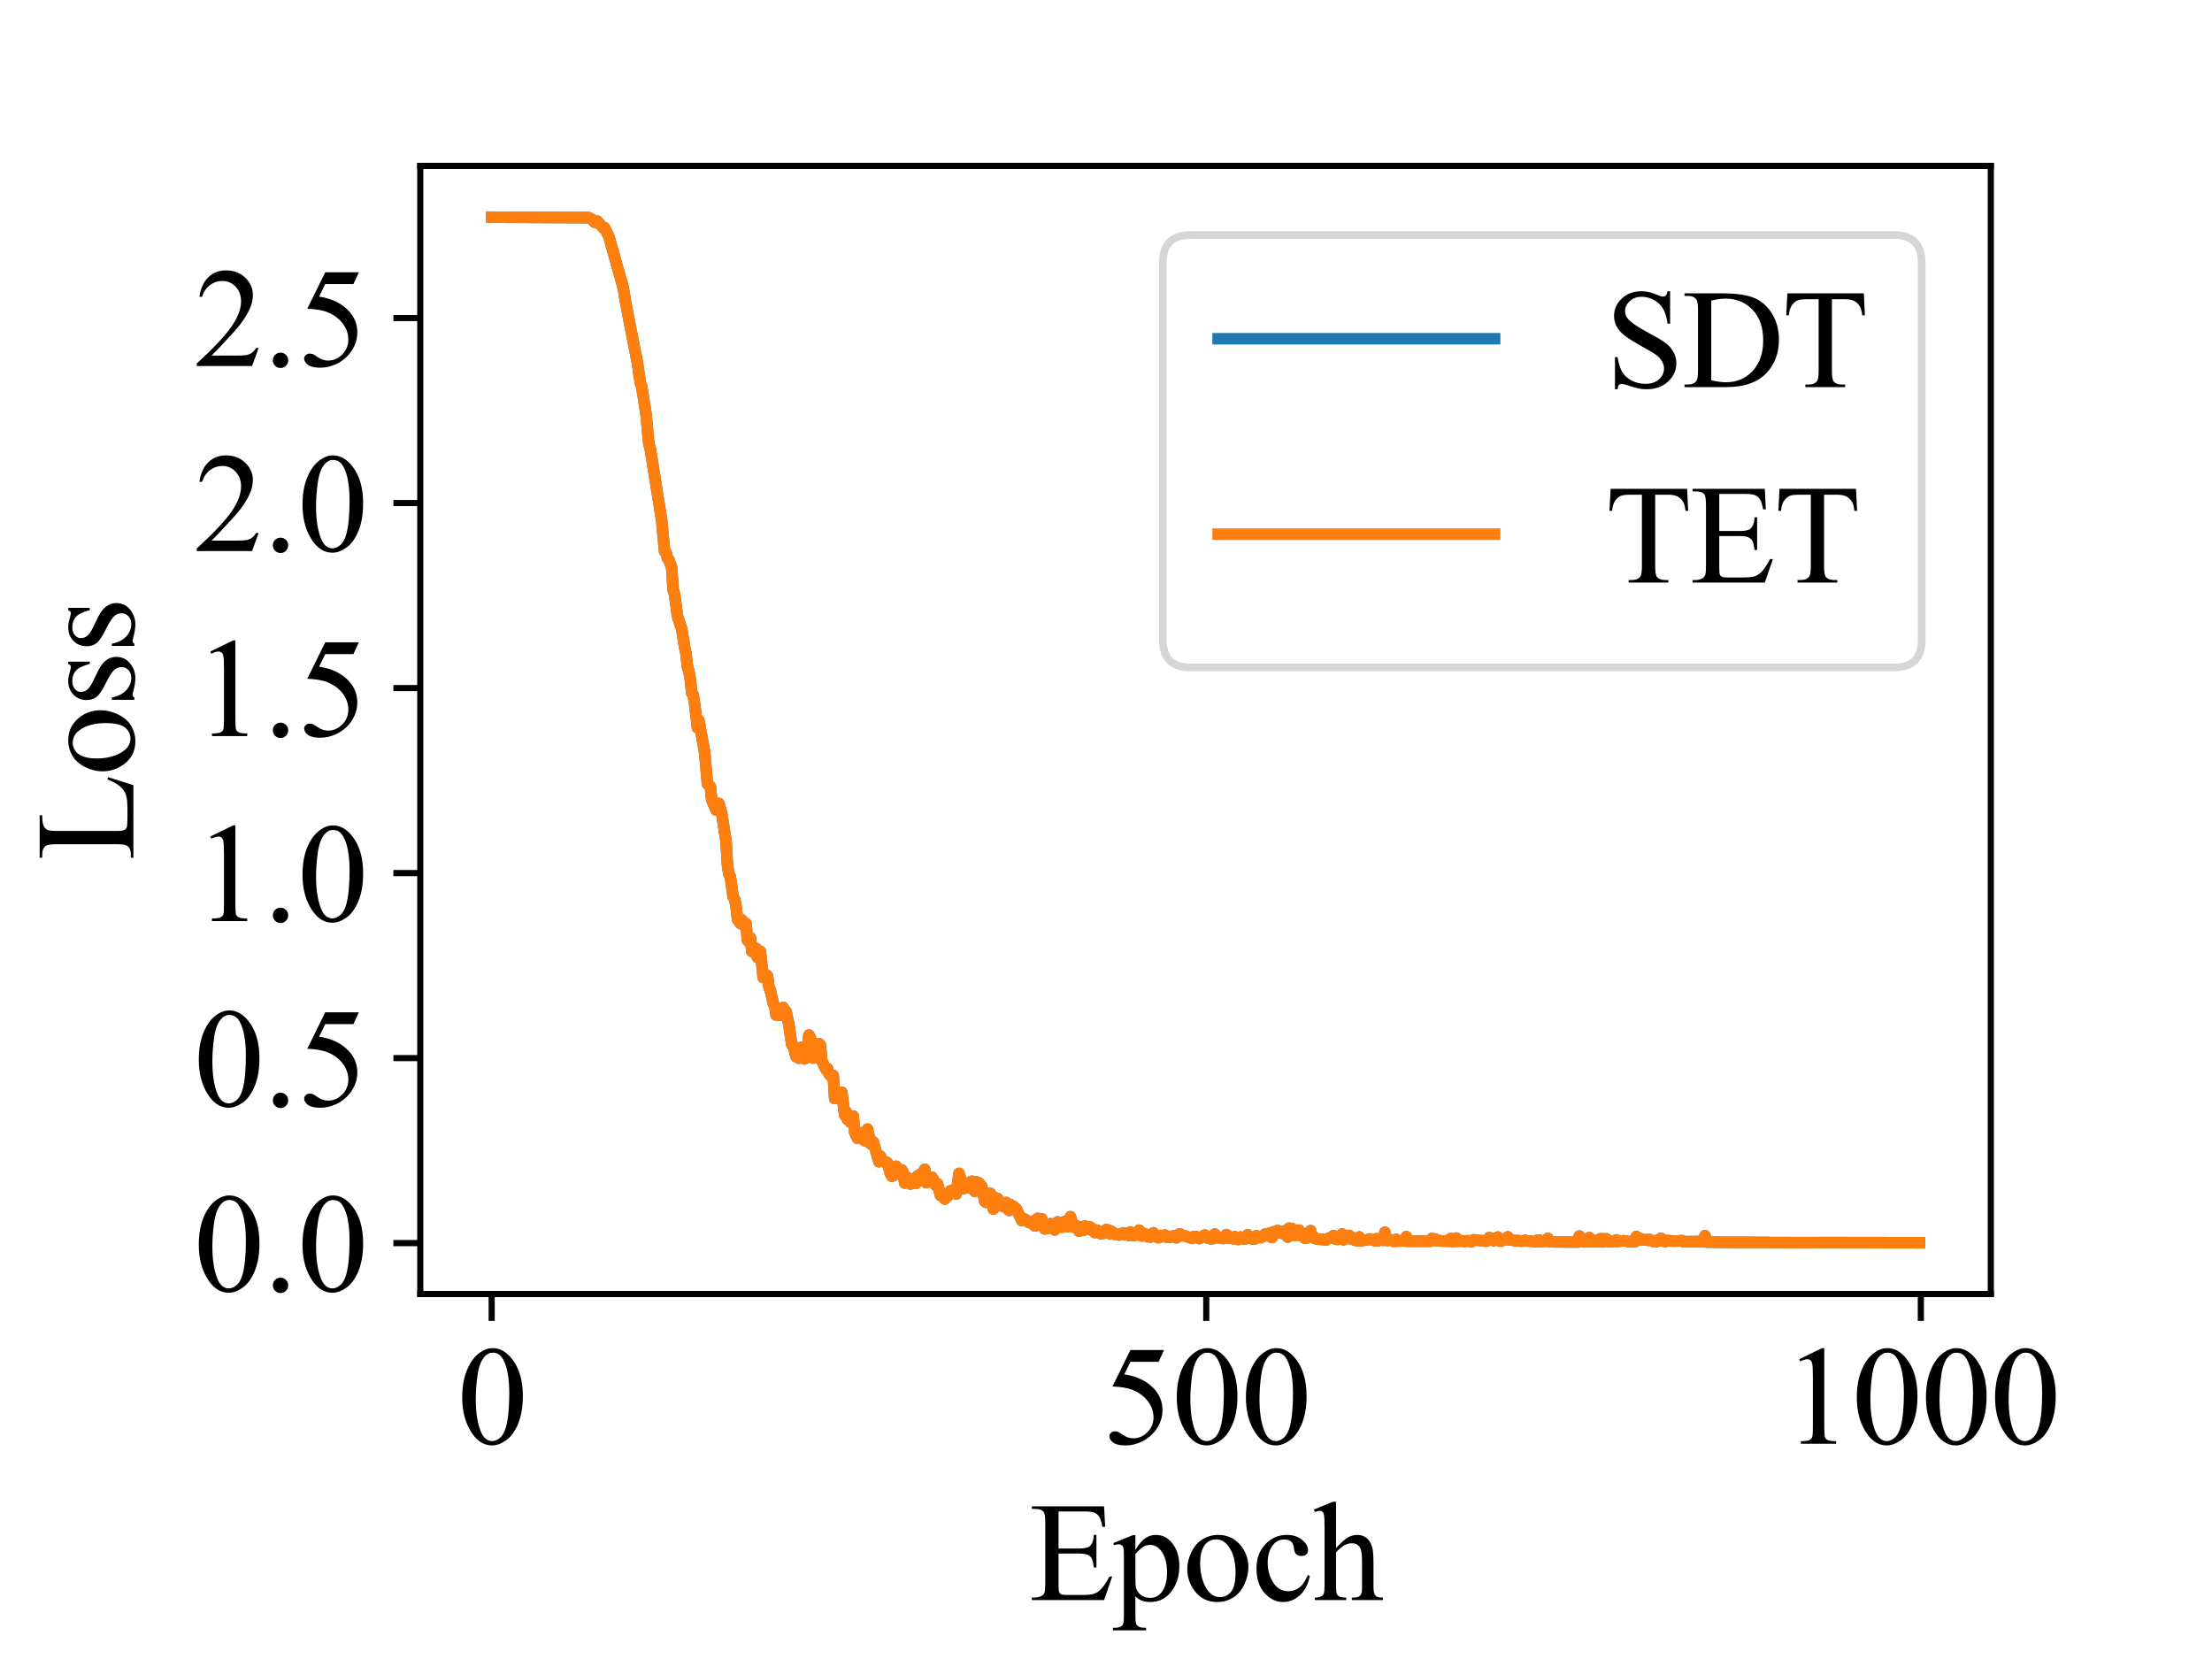 <?xml version="1.0" encoding="utf-8" standalone="no"?>
<!DOCTYPE svg PUBLIC "-//W3C//DTD SVG 1.1//EN"
  "http://www.w3.org/Graphics/SVG/1.1/DTD/svg11.dtd">
<svg xmlns:xlink="http://www.w3.org/1999/xlink" width="288pt" height="216pt" viewBox="0 0 288 216" xmlns="http://www.w3.org/2000/svg" version="1.1">
 <defs>
  <style type="text/css">*{stroke-linejoin: round; stroke-linecap: butt}</style>
 </defs>
 <g id="figure_1">
  <g id="patch_1">
   <path d="M 0 216 
L 288 216 
L 288 0 
L 0 0 
z
" style="fill: #ffffff"/>
  </g>
  <g id="axes_1">
   <g id="patch_2">
    <path d="M 54.72 168.48 
L 259.2 168.48 
L 259.2 21.6 
L 54.72 21.6 
z
" style="fill: #ffffff"/>
   </g>
   <g id="matplotlib.axis_1">
    <g id="xtick_1">
     <g id="line2d_1">
      <defs>
       <path id="m753175a73a" d="M 0 0 
L 0 3.5 
" style="stroke: #000000; stroke-width: 0.8"/>
      </defs>
      <g>
       <use xlink:href="#m753175a73a" x="64.015" y="168.48" style="stroke: #000000; stroke-width: 0.8"/>
      </g>
     </g>
     <g id="text_1">
      <!-- 0 -->
      <g transform="translate(59.515 187.979)scale(0.18 -0.18)">
       <defs>
        <path id="TimesNewRomanPSMT-30" d="M 231 2094 
Q 231 2819 450 3342 
Q 669 3866 1031 4122 
Q 1313 4325 1613 4325 
Q 2100 4325 2488 3828 
Q 2972 3213 2972 2159 
Q 2972 1422 2759 906 
Q 2547 391 2217 158 
Q 1888 -75 1581 -75 
Q 975 -75 572 641 
Q 231 1244 231 2094 
z
M 844 2016 
Q 844 1141 1059 588 
Q 1238 122 1591 122 
Q 1759 122 1940 273 
Q 2122 425 2216 781 
Q 2359 1319 2359 2297 
Q 2359 3022 2209 3506 
Q 2097 3866 1919 4016 
Q 1791 4119 1609 4119 
Q 1397 4119 1231 3928 
Q 1006 3669 925 3112 
Q 844 2556 844 2016 
z
" transform="scale(0.016)"/>
       </defs>
       <use xlink:href="#TimesNewRomanPSMT-30"/>
      </g>
     </g>
    </g>
    <g id="xtick_2">
     <g id="line2d_2">
      <g>
       <use xlink:href="#m753175a73a" x="157.053" y="168.48" style="stroke: #000000; stroke-width: 0.8"/>
      </g>
     </g>
     <g id="text_2">
      <!-- 500 -->
      <g transform="translate(143.553 187.979)scale(0.18 -0.18)">
       <defs>
        <path id="TimesNewRomanPSMT-35" d="M 2778 4238 
L 2534 3706 
L 1259 3706 
L 981 3138 
Q 1809 3016 2294 2522 
Q 2709 2097 2709 1522 
Q 2709 1188 2573 903 
Q 2438 619 2231 419 
Q 2025 219 1772 97 
Q 1413 -75 1034 -75 
Q 653 -75 479 54 
Q 306 184 306 341 
Q 306 428 378 495 
Q 450 563 559 563 
Q 641 563 702 538 
Q 763 513 909 409 
Q 1144 247 1384 247 
Q 1750 247 2026 523 
Q 2303 800 2303 1197 
Q 2303 1581 2056 1914 
Q 1809 2247 1375 2428 
Q 1034 2569 447 2591 
L 1259 4238 
L 2778 4238 
z
" transform="scale(0.016)"/>
       </defs>
       <use xlink:href="#TimesNewRomanPSMT-35"/>
       <use xlink:href="#TimesNewRomanPSMT-30" x="50"/>
       <use xlink:href="#TimesNewRomanPSMT-30" x="100"/>
      </g>
     </g>
    </g>
    <g id="xtick_3">
     <g id="line2d_3">
      <g>
       <use xlink:href="#m753175a73a" x="250.092" y="168.48" style="stroke: #000000; stroke-width: 0.8"/>
      </g>
     </g>
     <g id="text_3">
      <!-- 1000 -->
      <g transform="translate(232.092 187.979)scale(0.18 -0.18)">
       <defs>
        <path id="TimesNewRomanPSMT-31" d="M 750 3822 
L 1781 4325 
L 1884 4325 
L 1884 747 
Q 1884 391 1914 303 
Q 1944 216 2037 169 
Q 2131 122 2419 116 
L 2419 0 
L 825 0 
L 825 116 
Q 1125 122 1212 167 
Q 1300 213 1334 289 
Q 1369 366 1369 747 
L 1369 3034 
Q 1369 3497 1338 3628 
Q 1316 3728 1258 3775 
Q 1200 3822 1119 3822 
Q 1003 3822 797 3725 
L 750 3822 
z
" transform="scale(0.016)"/>
       </defs>
       <use xlink:href="#TimesNewRomanPSMT-31"/>
       <use xlink:href="#TimesNewRomanPSMT-30" x="50"/>
       <use xlink:href="#TimesNewRomanPSMT-30" x="100"/>
       <use xlink:href="#TimesNewRomanPSMT-30" x="150"/>
      </g>
     </g>
    </g>
    <g id="text_4">
     <!-- Epoch -->
     <g transform="translate(133.968 208.328)scale(0.18 -0.18)">
      <defs>
       <path id="TimesNewRomanPSMT-45" d="M 1338 4006 
L 1338 2331 
L 2269 2331 
Q 2631 2331 2753 2441 
Q 2916 2584 2934 2947 
L 3050 2947 
L 3050 1472 
L 2934 1472 
Q 2891 1781 2847 1869 
Q 2791 1978 2662 2040 
Q 2534 2103 2269 2103 
L 1338 2103 
L 1338 706 
Q 1338 425 1363 364 
Q 1388 303 1450 267 
Q 1513 231 1688 231 
L 2406 231 
Q 2766 231 2928 281 
Q 3091 331 3241 478 
Q 3434 672 3638 1063 
L 3763 1063 
L 3397 0 
L 131 0 
L 131 116 
L 281 116 
Q 431 116 566 188 
Q 666 238 702 338 
Q 738 438 738 747 
L 738 3500 
Q 738 3903 656 3997 
Q 544 4122 281 4122 
L 131 4122 
L 131 4238 
L 3397 4238 
L 3444 3309 
L 3322 3309 
Q 3256 3644 3176 3769 
Q 3097 3894 2941 3959 
Q 2816 4006 2500 4006 
L 1338 4006 
z
" transform="scale(0.016)"/>
       <path id="TimesNewRomanPSMT-70" d="M -6 2578 
L 875 2934 
L 994 2934 
L 994 2266 
Q 1216 2644 1439 2795 
Q 1663 2947 1909 2947 
Q 2341 2947 2628 2609 
Q 2981 2197 2981 1534 
Q 2981 794 2556 309 
Q 2206 -88 1675 -88 
Q 1444 -88 1275 -22 
Q 1150 25 994 166 
L 994 -706 
Q 994 -1000 1030 -1079 
Q 1066 -1159 1155 -1206 
Q 1244 -1253 1478 -1253 
L 1478 -1369 
L -22 -1369 
L -22 -1253 
L 56 -1253 
Q 228 -1256 350 -1188 
Q 409 -1153 442 -1076 
Q 475 -1000 475 -688 
L 475 2019 
Q 475 2297 450 2372 
Q 425 2447 370 2484 
Q 316 2522 222 2522 
Q 147 2522 31 2478 
L -6 2578 
z
M 994 2081 
L 994 1013 
Q 994 666 1022 556 
Q 1066 375 1236 237 
Q 1406 100 1666 100 
Q 1978 100 2172 344 
Q 2425 663 2425 1241 
Q 2425 1897 2138 2250 
Q 1938 2494 1663 2494 
Q 1513 2494 1366 2419 
Q 1253 2363 994 2081 
z
" transform="scale(0.016)"/>
       <path id="TimesNewRomanPSMT-6f" d="M 1600 2947 
Q 2250 2947 2644 2453 
Q 2978 2031 2978 1484 
Q 2978 1100 2793 706 
Q 2609 313 2286 112 
Q 1963 -88 1566 -88 
Q 919 -88 538 428 
Q 216 863 216 1403 
Q 216 1797 411 2186 
Q 606 2575 925 2761 
Q 1244 2947 1600 2947 
z
M 1503 2744 
Q 1338 2744 1170 2645 
Q 1003 2547 900 2300 
Q 797 2053 797 1666 
Q 797 1041 1045 587 
Q 1294 134 1700 134 
Q 2003 134 2200 384 
Q 2397 634 2397 1244 
Q 2397 2006 2069 2444 
Q 1847 2744 1503 2744 
z
" transform="scale(0.016)"/>
       <path id="TimesNewRomanPSMT-63" d="M 2631 1088 
Q 2516 522 2178 217 
Q 1841 -88 1431 -88 
Q 944 -88 581 321 
Q 219 731 219 1428 
Q 219 2103 620 2525 
Q 1022 2947 1584 2947 
Q 2006 2947 2278 2723 
Q 2550 2500 2550 2259 
Q 2550 2141 2473 2067 
Q 2397 1994 2259 1994 
Q 2075 1994 1981 2113 
Q 1928 2178 1911 2362 
Q 1894 2547 1784 2644 
Q 1675 2738 1481 2738 
Q 1169 2738 978 2506 
Q 725 2200 725 1697 
Q 725 1184 976 792 
Q 1228 400 1656 400 
Q 1963 400 2206 609 
Q 2378 753 2541 1131 
L 2631 1088 
z
" transform="scale(0.016)"/>
       <path id="TimesNewRomanPSMT-68" d="M 1041 4444 
L 1041 2350 
Q 1388 2731 1591 2839 
Q 1794 2947 1997 2947 
Q 2241 2947 2416 2812 
Q 2591 2678 2675 2391 
Q 2734 2191 2734 1659 
L 2734 647 
Q 2734 375 2778 275 
Q 2809 200 2884 156 
Q 2959 113 3159 113 
L 3159 0 
L 1753 0 
L 1753 113 
L 1819 113 
Q 2019 113 2097 173 
Q 2175 234 2206 353 
Q 2216 403 2216 647 
L 2216 1659 
Q 2216 2128 2167 2275 
Q 2119 2422 2012 2495 
Q 1906 2569 1756 2569 
Q 1603 2569 1437 2487 
Q 1272 2406 1041 2159 
L 1041 647 
Q 1041 353 1073 281 
Q 1106 209 1195 161 
Q 1284 113 1503 113 
L 1503 0 
L 84 0 
L 84 113 
Q 275 113 384 172 
Q 447 203 484 290 
Q 522 378 522 647 
L 522 3238 
Q 522 3728 498 3840 
Q 475 3953 426 3993 
Q 378 4034 297 4034 
Q 231 4034 84 3984 
L 41 4094 
L 897 4444 
L 1041 4444 
z
" transform="scale(0.016)"/>
      </defs>
      <use xlink:href="#TimesNewRomanPSMT-45"/>
      <use xlink:href="#TimesNewRomanPSMT-70" x="61.084"/>
      <use xlink:href="#TimesNewRomanPSMT-6f" x="111.084"/>
      <use xlink:href="#TimesNewRomanPSMT-63" x="161.084"/>
      <use xlink:href="#TimesNewRomanPSMT-68" x="205.469"/>
     </g>
    </g>
   </g>
   <g id="matplotlib.axis_2">
    <g id="ytick_1">
     <g id="line2d_4">
      <defs>
       <path id="m6a8718e173" d="M 0 0 
L -3.5 0 
" style="stroke: #000000; stroke-width: 0.8"/>
      </defs>
      <g>
       <use xlink:href="#m6a8718e173" x="54.72" y="161.852" style="stroke: #000000; stroke-width: 0.8"/>
      </g>
     </g>
     <g id="text_5">
      <!-- 0.0 -->
      <g transform="translate(25.22 168.101)scale(0.18 -0.18)">
       <defs>
        <path id="TimesNewRomanPSMT-2e" d="M 800 606 
Q 947 606 1047 504 
Q 1147 403 1147 259 
Q 1147 116 1045 14 
Q 944 -88 800 -88 
Q 656 -88 554 14 
Q 453 116 453 259 
Q 453 406 554 506 
Q 656 606 800 606 
z
" transform="scale(0.016)"/>
       </defs>
       <use xlink:href="#TimesNewRomanPSMT-30"/>
       <use xlink:href="#TimesNewRomanPSMT-2e" x="50"/>
       <use xlink:href="#TimesNewRomanPSMT-30" x="75"/>
      </g>
     </g>
    </g>
    <g id="ytick_2">
     <g id="line2d_5">
      <g>
       <use xlink:href="#m6a8718e173" x="54.72" y="137.763" style="stroke: #000000; stroke-width: 0.8"/>
      </g>
     </g>
     <g id="text_6">
      <!-- 0.5 -->
      <g transform="translate(25.22 144.012)scale(0.18 -0.18)">
       <use xlink:href="#TimesNewRomanPSMT-30"/>
       <use xlink:href="#TimesNewRomanPSMT-2e" x="50"/>
       <use xlink:href="#TimesNewRomanPSMT-35" x="75"/>
      </g>
     </g>
    </g>
    <g id="ytick_3">
     <g id="line2d_6">
      <g>
       <use xlink:href="#m6a8718e173" x="54.72" y="113.675" style="stroke: #000000; stroke-width: 0.8"/>
      </g>
     </g>
     <g id="text_7">
      <!-- 1.0 -->
      <g transform="translate(25.22 119.924)scale(0.18 -0.18)">
       <use xlink:href="#TimesNewRomanPSMT-31"/>
       <use xlink:href="#TimesNewRomanPSMT-2e" x="50"/>
       <use xlink:href="#TimesNewRomanPSMT-30" x="75"/>
      </g>
     </g>
    </g>
    <g id="ytick_4">
     <g id="line2d_7">
      <g>
       <use xlink:href="#m6a8718e173" x="54.72" y="89.586" style="stroke: #000000; stroke-width: 0.8"/>
      </g>
     </g>
     <g id="text_8">
      <!-- 1.5 -->
      <g transform="translate(25.22 95.835)scale(0.18 -0.18)">
       <use xlink:href="#TimesNewRomanPSMT-31"/>
       <use xlink:href="#TimesNewRomanPSMT-2e" x="50"/>
       <use xlink:href="#TimesNewRomanPSMT-35" x="75"/>
      </g>
     </g>
    </g>
    <g id="ytick_5">
     <g id="line2d_8">
      <g>
       <use xlink:href="#m6a8718e173" x="54.72" y="65.497" style="stroke: #000000; stroke-width: 0.8"/>
      </g>
     </g>
     <g id="text_9">
      <!-- 2.0 -->
      <g transform="translate(25.22 71.747)scale(0.18 -0.18)">
       <defs>
        <path id="TimesNewRomanPSMT-32" d="M 2934 816 
L 2638 0 
L 138 0 
L 138 116 
Q 1241 1122 1691 1759 
Q 2141 2397 2141 2925 
Q 2141 3328 1894 3587 
Q 1647 3847 1303 3847 
Q 991 3847 742 3664 
Q 494 3481 375 3128 
L 259 3128 
Q 338 3706 661 4015 
Q 984 4325 1469 4325 
Q 1984 4325 2329 3994 
Q 2675 3663 2675 3213 
Q 2675 2891 2525 2569 
Q 2294 2063 1775 1497 
Q 997 647 803 472 
L 1909 472 
Q 2247 472 2383 497 
Q 2519 522 2628 598 
Q 2738 675 2819 816 
L 2934 816 
z
" transform="scale(0.016)"/>
       </defs>
       <use xlink:href="#TimesNewRomanPSMT-32"/>
       <use xlink:href="#TimesNewRomanPSMT-2e" x="50"/>
       <use xlink:href="#TimesNewRomanPSMT-30" x="75"/>
      </g>
     </g>
    </g>
    <g id="ytick_6">
     <g id="line2d_9">
      <g>
       <use xlink:href="#m6a8718e173" x="54.72" y="41.409" style="stroke: #000000; stroke-width: 0.8"/>
      </g>
     </g>
     <g id="text_10">
      <!-- 2.5 -->
      <g transform="translate(25.22 47.658)scale(0.18 -0.18)">
       <use xlink:href="#TimesNewRomanPSMT-32"/>
       <use xlink:href="#TimesNewRomanPSMT-2e" x="50"/>
       <use xlink:href="#TimesNewRomanPSMT-35" x="75"/>
      </g>
     </g>
    </g>
    <g id="text_11">
     <!-- Loss -->
     <g transform="translate(17.37 112.043)rotate(-90)scale(0.18 -0.18)">
      <defs>
       <path id="TimesNewRomanPSMT-4c" d="M 3669 1172 
L 3772 1150 
L 3409 0 
L 128 0 
L 128 116 
L 288 116 
Q 556 116 672 291 
Q 738 391 738 753 
L 738 3488 
Q 738 3884 650 3984 
Q 528 4122 288 4122 
L 128 4122 
L 128 4238 
L 2047 4238 
L 2047 4122 
Q 1709 4125 1573 4059 
Q 1438 3994 1388 3894 
Q 1338 3794 1338 3416 
L 1338 753 
Q 1338 494 1388 397 
Q 1425 331 1503 300 
Q 1581 269 1991 269 
L 2300 269 
Q 2788 269 2984 341 
Q 3181 413 3343 595 
Q 3506 778 3669 1172 
z
" transform="scale(0.016)"/>
       <path id="TimesNewRomanPSMT-73" d="M 2050 2947 
L 2050 1972 
L 1947 1972 
Q 1828 2431 1642 2597 
Q 1456 2763 1169 2763 
Q 950 2763 815 2647 
Q 681 2531 681 2391 
Q 681 2216 781 2091 
Q 878 1963 1175 1819 
L 1631 1597 
Q 2266 1288 2266 781 
Q 2266 391 1970 151 
Q 1675 -88 1309 -88 
Q 1047 -88 709 6 
Q 606 38 541 38 
Q 469 38 428 -44 
L 325 -44 
L 325 978 
L 428 978 
Q 516 541 762 319 
Q 1009 97 1316 97 
Q 1531 97 1667 223 
Q 1803 350 1803 528 
Q 1803 744 1651 891 
Q 1500 1038 1047 1263 
Q 594 1488 453 1669 
Q 313 1847 313 2119 
Q 313 2472 555 2709 
Q 797 2947 1181 2947 
Q 1350 2947 1591 2875 
Q 1750 2828 1803 2828 
Q 1853 2828 1881 2850 
Q 1909 2872 1947 2947 
L 2050 2947 
z
" transform="scale(0.016)"/>
      </defs>
      <use xlink:href="#TimesNewRomanPSMT-4c"/>
      <use xlink:href="#TimesNewRomanPSMT-6f" x="61.084"/>
      <use xlink:href="#TimesNewRomanPSMT-73" x="111.084"/>
      <use xlink:href="#TimesNewRomanPSMT-73" x="150"/>
     </g>
    </g>
   </g>
   <g id="line2d_10">
    <path d="M 64.015 28.276 
L 76.668 28.337 
L 77.226 28.673 
L 77.412 28.931 
L 77.598 28.956 
L 77.784 28.802 
L 78.529 29.663 
L 78.715 29.648 
L 79.273 30.788 
L 81.134 37.421 
L 81.506 39.655 
L 82.994 47.259 
L 83.367 49.826 
L 83.553 50.342 
L 84.111 53.903 
L 84.483 57.859 
L 84.669 58.436 
L 86.158 67.803 
L 86.53 71.799 
L 86.716 71.94 
L 86.902 72.68 
L 87.088 72.883 
L 87.46 73.917 
L 87.646 76.808 
L 87.832 77.375 
L 88.205 80.232 
L 88.763 81.908 
L 89.135 84.235 
L 89.321 85.134 
L 89.507 86.827 
L 89.693 87.432 
L 89.879 88.455 
L 90.065 90.243 
L 90.251 90.436 
L 90.437 91.621 
L 90.81 94.752 
L 90.996 93.802 
L 91.74 97.921 
L 92.112 102.081 
L 92.484 102.408 
L 92.67 104.142 
L 93.229 105.462 
L 93.415 105.413 
L 93.601 104.614 
L 93.973 105.936 
L 94.531 109.542 
L 94.717 112.639 
L 94.903 113.824 
L 95.089 114.152 
L 95.462 116.778 
L 95.648 117.096 
L 95.834 117.977 
L 96.02 119.737 
L 96.206 119.897 
L 96.392 120.229 
L 96.578 119.75 
L 96.764 120.389 
L 96.95 120.469 
L 97.136 120.24 
L 97.322 122.441 
L 97.508 121.998 
L 97.694 122.066 
L 97.881 123.871 
L 98.067 123.725 
L 98.253 124.087 
L 98.439 123.473 
L 98.625 124.664 
L 98.811 124.657 
L 98.997 123.848 
L 99.369 127.26 
L 99.555 126.939 
L 99.741 126.903 
L 99.927 127.065 
L 100.113 128.519 
L 100.3 128.966 
L 100.672 130.596 
L 100.858 130.966 
L 101.044 132.146 
L 101.23 131.504 
L 101.416 132.192 
L 101.602 132.156 
L 101.788 131.942 
L 101.974 131.181 
L 102.16 131.841 
L 102.346 131.692 
L 102.719 133.471 
L 103.091 136.026 
L 103.277 136.114 
L 103.649 137.583 
L 103.835 137.036 
L 104.021 137.782 
L 104.207 136.689 
L 104.393 136.349 
L 104.765 137.864 
L 104.951 137.641 
L 105.138 136.752 
L 105.324 134.759 
L 105.51 135.13 
L 105.882 137.769 
L 106.068 136.299 
L 106.254 136.33 
L 106.44 137.035 
L 106.626 135.882 
L 106.812 136.057 
L 106.998 138.119 
L 107.557 139.273 
L 107.743 139.122 
L 107.929 139.826 
L 108.115 139.95 
L 108.301 140.247 
L 108.487 140.031 
L 108.673 143.03 
L 108.859 142.45 
L 109.231 142.707 
L 109.417 143.024 
L 109.603 142.203 
L 109.976 145.194 
L 110.162 144.734 
L 110.348 145.759 
L 110.534 145.638 
L 110.72 146.11 
L 110.906 145.826 
L 111.092 145.31 
L 111.278 147.41 
L 111.65 148.202 
L 112.022 148.235 
L 112.208 147.477 
L 112.581 148.509 
L 112.767 148.189 
L 112.953 147.013 
L 113.325 148.921 
L 113.511 148.923 
L 113.697 148.68 
L 114.441 151.252 
L 114.627 150.534 
L 114.814 151.015 
L 115.186 151.29 
L 115.372 151.285 
L 115.558 151.419 
L 115.93 152.821 
L 116.116 153.145 
L 116.302 153.08 
L 116.674 151.847 
L 117.046 152.301 
L 117.233 152.838 
L 117.419 152.325 
L 117.605 152.682 
L 117.791 154.031 
L 117.977 153.469 
L 118.163 153.33 
L 118.535 154.158 
L 118.721 154.061 
L 118.907 153.784 
L 119.093 153.754 
L 119.279 154.054 
L 119.465 153.089 
L 119.652 153.143 
L 119.838 152.884 
L 120.024 152.846 
L 120.21 152.673 
L 120.396 152.237 
L 120.582 153.983 
L 120.768 153.517 
L 120.954 153.402 
L 121.14 153.603 
L 121.326 153.268 
L 121.512 153.538 
L 121.698 154.16 
L 121.884 154.379 
L 122.071 154.13 
L 122.443 155.645 
L 122.629 155.626 
L 122.815 155.746 
L 123.001 156.106 
L 123.187 155.611 
L 123.373 155.766 
L 123.745 155.04 
L 123.931 155.125 
L 124.117 155.075 
L 124.303 154.89 
L 124.49 155.465 
L 124.862 152.775 
L 125.42 154.764 
L 125.606 154.041 
L 125.792 154.265 
L 125.978 154.069 
L 126.164 154.644 
L 126.35 153.876 
L 126.536 153.795 
L 126.722 154.13 
L 126.909 155.106 
L 127.095 153.876 
L 127.281 154.764 
L 127.467 154.019 
L 127.839 154.49 
L 128.211 156.411 
L 128.397 156.546 
L 128.583 156.362 
L 128.769 155.461 
L 128.955 155.386 
L 129.328 157.417 
L 129.514 155.921 
L 129.7 156.533 
L 129.886 156.04 
L 130.072 156.283 
L 130.258 156.926 
L 130.63 157.075 
L 130.816 156.902 
L 131.002 156.559 
L 131.188 157.393 
L 131.374 157.593 
L 131.56 156.832 
L 131.747 157.054 
L 131.933 157.049 
L 132.119 157.298 
L 132.305 157.354 
L 133.049 158.932 
L 133.421 158.726 
L 133.979 159.177 
L 134.166 159.178 
L 134.352 159.011 
L 134.538 159.474 
L 134.724 159.62 
L 134.91 159.577 
L 135.096 158.625 
L 135.282 158.826 
L 135.654 158.7 
L 136.026 159.999 
L 136.212 159.814 
L 136.398 159.938 
L 136.585 159.866 
L 136.771 159.324 
L 137.329 160.137 
L 137.701 159.091 
L 138.073 159.431 
L 138.259 159.778 
L 138.445 159.663 
L 138.631 159.041 
L 139.004 159.717 
L 139.376 158.411 
L 139.748 159.762 
L 140.12 159.576 
L 140.306 159.782 
L 140.492 160.301 
L 140.678 159.753 
L 140.864 159.783 
L 141.05 160.196 
L 141.236 159.623 
L 141.423 160.034 
L 141.795 159.708 
L 141.981 159.777 
L 142.167 160.187 
L 142.353 160.215 
L 142.539 160.475 
L 142.725 160.146 
L 142.911 160.211 
L 143.283 160.634 
L 143.655 160.589 
L 143.842 160.449 
L 144.028 160.094 
L 144.4 160.184 
L 144.586 160.658 
L 144.772 160.35 
L 145.144 160.707 
L 145.516 160.713 
L 145.702 160.804 
L 145.888 160.631 
L 146.074 160.703 
L 146.261 160.513 
L 146.447 160.785 
L 146.633 160.613 
L 147.005 160.861 
L 147.191 160.404 
L 147.377 160.836 
L 147.749 160.836 
L 147.935 160.632 
L 148.121 160.739 
L 148.307 160.17 
L 148.493 160.855 
L 148.68 160.929 
L 148.866 160.586 
L 149.052 160.621 
L 149.424 161.021 
L 149.61 160.967 
L 149.796 161.06 
L 150.168 160.51 
L 150.726 161.136 
L 150.912 161.133 
L 151.099 160.858 
L 151.471 160.925 
L 151.657 160.805 
L 151.843 161.058 
L 152.029 160.966 
L 152.215 161.089 
L 152.587 161.029 
L 152.773 160.908 
L 153.145 161.161 
L 153.331 161.064 
L 153.518 160.678 
L 153.704 160.681 
L 153.89 160.887 
L 154.262 160.9 
L 155.192 161.241 
L 155.378 161.021 
L 155.564 161.103 
L 155.75 161.009 
L 156.123 161.264 
L 156.309 161.203 
L 156.681 160.917 
L 156.867 160.802 
L 157.239 161.19 
L 157.425 161.12 
L 157.611 161.288 
L 157.983 161.263 
L 158.169 160.673 
L 158.542 161.134 
L 159.286 161.257 
L 159.472 161.094 
L 159.658 160.75 
L 159.844 160.846 
L 160.03 161.237 
L 160.216 161.12 
L 160.589 161.292 
L 160.775 161.016 
L 160.961 161.127 
L 161.147 161.379 
L 161.333 161.35 
L 161.519 161.055 
L 161.891 161.143 
L 162.077 161.337 
L 162.263 161.208 
L 162.449 160.776 
L 162.635 161.17 
L 163.008 161.306 
L 163.38 161.299 
L 163.566 160.898 
L 164.124 161.14 
L 164.31 160.955 
L 164.496 160.995 
L 164.682 160.697 
L 164.868 160.685 
L 165.054 160.885 
L 165.24 160.565 
L 165.427 161.017 
L 165.613 161.126 
L 165.799 160.376 
L 165.985 160.467 
L 166.357 160.207 
L 166.543 160.481 
L 166.915 160.572 
L 167.101 160.285 
L 167.287 160.44 
L 167.659 161.066 
L 167.846 159.909 
L 168.218 159.966 
L 168.404 160.756 
L 168.59 160.877 
L 168.776 160.709 
L 168.962 160.178 
L 169.148 160.164 
L 169.334 160.873 
L 169.52 160.858 
L 169.892 161.209 
L 170.078 161.228 
L 170.451 160.926 
L 170.637 160.229 
L 170.823 160.991 
L 171.009 160.977 
L 171.195 161.259 
L 171.567 161.338 
L 172.497 161.408 
L 172.684 161.438 
L 173.056 161.178 
L 173.428 161.187 
L 173.614 160.889 
L 173.986 161.362 
L 174.172 161.362 
L 174.358 160.961 
L 174.544 161.321 
L 174.73 160.663 
L 174.916 161.409 
L 175.475 161.198 
L 175.661 160.851 
L 175.847 161.289 
L 176.033 161.29 
L 176.219 161.164 
L 176.405 161.469 
L 176.777 161.557 
L 176.963 161.053 
L 177.149 161.568 
L 177.522 161.497 
L 178.08 161.41 
L 178.266 161.31 
L 179.01 161.537 
L 179.196 161.283 
L 179.382 161.564 
L 179.941 161.241 
L 180.127 161.499 
L 180.313 160.443 
L 180.499 161.498 
L 180.685 161.509 
L 180.871 161.358 
L 181.429 161.615 
L 181.615 161.623 
L 181.801 161.363 
L 181.987 161.59 
L 182.732 161.561 
L 182.918 161.589 
L 183.104 161.013 
L 183.29 161.609 
L 186.267 161.604 
L 186.453 161.242 
L 186.639 161.444 
L 186.825 161.308 
L 187.011 161.538 
L 187.198 161.482 
L 187.756 161.589 
L 188.686 161.607 
L 188.872 161.255 
L 189.058 161.642 
L 189.43 161.631 
L 189.617 161.198 
L 189.803 161.614 
L 190.175 161.535 
L 190.361 161.61 
L 190.547 161.558 
L 190.733 161.651 
L 191.105 161.531 
L 191.477 161.671 
L 191.663 161.639 
L 191.849 161.421 
L 193.524 161.601 
L 193.71 161.469 
L 193.896 161.138 
L 194.268 161.24 
L 194.455 161.539 
L 194.641 161.277 
L 194.827 161.258 
L 195.013 161.068 
L 195.199 161.545 
L 195.385 161.6 
L 196.129 161.315 
L 196.315 161.043 
L 196.501 161.457 
L 196.687 161.397 
L 197.246 161.545 
L 197.618 161.508 
L 197.99 161.597 
L 198.362 161.583 
L 198.548 161.487 
L 199.106 161.602 
L 200.037 161.654 
L 200.223 161.448 
L 200.409 161.455 
L 200.595 161.656 
L 201.339 161.597 
L 201.525 161.237 
L 201.712 161.681 
L 203.944 161.71 
L 205.433 161.716 
L 205.619 160.932 
L 205.805 161.461 
L 205.991 161.332 
L 206.177 161.655 
L 206.736 161.669 
L 206.922 161.133 
L 207.108 161.676 
L 207.294 161.668 
L 207.48 161.468 
L 207.666 161.515 
L 207.852 161.691 
L 208.224 161.668 
L 208.41 161.279 
L 208.596 161.697 
L 208.782 161.287 
L 208.969 161.589 
L 209.155 161.302 
L 209.341 161.658 
L 210.271 161.635 
L 210.457 161.427 
L 210.643 161.642 
L 211.388 161.532 
L 211.946 161.634 
L 212.876 161.664 
L 213.062 161.002 
L 213.248 161.311 
L 213.62 161.277 
L 213.807 161.44 
L 214.365 161.396 
L 214.551 161.498 
L 214.737 161.38 
L 215.295 161.646 
L 215.481 161.533 
L 215.667 161.65 
L 216.039 161.564 
L 216.226 161.219 
L 216.412 161.5 
L 216.598 161.444 
L 216.784 161.667 
L 216.97 161.525 
L 217.342 161.533 
L 217.714 161.574 
L 218.086 161.596 
L 219.017 161.525 
L 219.203 161.666 
L 221.808 161.637 
L 221.994 160.887 
L 222.18 161.719 
L 225.157 161.753 
L 230.181 161.76 
L 230.553 161.782 
L 235.764 161.794 
L 237.252 161.783 
L 244.509 161.794 
L 249.905 161.802 
L 249.905 161.802 
" clip-path="url(#p5accd0c534)" style="fill: none; stroke: #1f77b4; stroke-width: 1.5; stroke-linecap: square"/>
   </g>
   <g id="line2d_11">
    <path d="M 64.015 28.276 
L 76.668 28.337 
L 77.226 28.673 
L 77.412 28.931 
L 77.598 28.956 
L 77.784 28.802 
L 78.529 29.663 
L 78.715 29.648 
L 79.273 30.788 
L 81.134 37.421 
L 81.506 39.655 
L 82.994 47.259 
L 83.367 49.826 
L 83.553 50.342 
L 84.111 53.903 
L 84.483 57.859 
L 84.669 58.436 
L 86.158 67.803 
L 86.53 71.799 
L 86.716 71.94 
L 86.902 72.68 
L 87.088 72.883 
L 87.46 73.917 
L 87.646 76.808 
L 87.832 77.375 
L 88.205 80.232 
L 88.763 81.908 
L 89.135 84.235 
L 89.321 85.134 
L 89.507 86.827 
L 89.693 87.432 
L 89.879 88.455 
L 90.065 90.243 
L 90.251 90.436 
L 90.437 91.621 
L 90.81 94.752 
L 90.996 93.802 
L 91.74 97.921 
L 92.112 102.081 
L 92.484 102.408 
L 92.67 104.142 
L 93.229 105.462 
L 93.415 105.413 
L 93.601 104.614 
L 93.973 105.936 
L 94.531 109.542 
L 94.717 112.639 
L 94.903 113.824 
L 95.089 114.152 
L 95.462 116.778 
L 95.648 117.096 
L 95.834 117.977 
L 96.02 119.737 
L 96.206 119.897 
L 96.392 120.229 
L 96.578 119.75 
L 96.764 120.389 
L 96.95 120.469 
L 97.136 120.24 
L 97.322 122.441 
L 97.508 121.998 
L 97.694 122.066 
L 97.881 123.871 
L 98.067 123.725 
L 98.253 124.087 
L 98.439 123.473 
L 98.625 124.664 
L 98.811 124.657 
L 98.997 123.848 
L 99.369 127.26 
L 99.555 126.939 
L 99.741 126.903 
L 99.927 127.065 
L 100.113 128.519 
L 100.3 128.966 
L 100.672 130.596 
L 100.858 130.966 
L 101.044 132.146 
L 101.23 131.504 
L 101.416 132.192 
L 101.602 132.156 
L 101.788 131.942 
L 101.974 131.181 
L 102.16 131.841 
L 102.346 131.692 
L 102.719 133.471 
L 103.091 136.026 
L 103.277 136.114 
L 103.649 137.583 
L 103.835 137.036 
L 104.021 137.782 
L 104.207 136.689 
L 104.393 136.349 
L 104.765 137.864 
L 104.951 137.641 
L 105.138 136.752 
L 105.324 134.759 
L 105.51 135.13 
L 105.882 137.769 
L 106.068 136.299 
L 106.254 136.33 
L 106.44 137.035 
L 106.626 135.882 
L 106.812 136.057 
L 106.998 138.119 
L 107.557 139.273 
L 107.743 139.122 
L 107.929 139.826 
L 108.115 139.95 
L 108.301 140.247 
L 108.487 140.031 
L 108.673 143.03 
L 108.859 142.45 
L 109.231 142.707 
L 109.417 143.024 
L 109.603 142.203 
L 109.976 145.194 
L 110.162 144.734 
L 110.348 145.759 
L 110.534 145.638 
L 110.72 146.11 
L 110.906 145.826 
L 111.092 145.31 
L 111.278 147.41 
L 111.65 148.202 
L 112.022 148.235 
L 112.208 147.477 
L 112.581 148.509 
L 112.767 148.189 
L 112.953 147.013 
L 113.325 148.921 
L 113.511 148.923 
L 113.697 148.68 
L 114.441 151.252 
L 114.627 150.534 
L 114.814 151.015 
L 115.186 151.29 
L 115.372 151.285 
L 115.558 151.419 
L 115.93 152.821 
L 116.116 153.145 
L 116.302 153.08 
L 116.674 151.847 
L 117.046 152.301 
L 117.233 152.838 
L 117.419 152.325 
L 117.605 152.682 
L 117.791 154.031 
L 117.977 153.469 
L 118.163 153.33 
L 118.535 154.158 
L 118.721 154.061 
L 118.907 153.784 
L 119.093 153.754 
L 119.279 154.054 
L 119.465 153.089 
L 119.652 153.143 
L 119.838 152.884 
L 120.024 152.846 
L 120.21 152.673 
L 120.396 152.237 
L 120.582 153.983 
L 120.768 153.517 
L 120.954 153.402 
L 121.14 153.603 
L 121.326 153.268 
L 121.512 153.538 
L 121.698 154.16 
L 121.884 154.379 
L 122.071 154.13 
L 122.443 155.645 
L 122.629 155.626 
L 122.815 155.746 
L 123.001 156.106 
L 123.187 155.611 
L 123.373 155.766 
L 123.745 155.04 
L 123.931 155.125 
L 124.117 155.075 
L 124.303 154.89 
L 124.49 155.465 
L 124.862 152.775 
L 125.42 154.764 
L 125.606 154.041 
L 125.792 154.265 
L 125.978 154.069 
L 126.164 154.644 
L 126.35 153.876 
L 126.536 153.795 
L 126.722 154.13 
L 126.909 155.106 
L 127.095 153.876 
L 127.281 154.764 
L 127.467 154.019 
L 127.839 154.49 
L 128.211 156.411 
L 128.397 156.546 
L 128.583 156.362 
L 128.769 155.461 
L 128.955 155.386 
L 129.328 157.417 
L 129.514 155.921 
L 129.7 156.533 
L 129.886 156.04 
L 130.072 156.283 
L 130.258 156.926 
L 130.63 157.075 
L 130.816 156.902 
L 131.002 156.559 
L 131.188 157.393 
L 131.374 157.593 
L 131.56 156.832 
L 131.747 157.054 
L 131.933 157.049 
L 132.119 157.298 
L 132.305 157.354 
L 133.049 158.932 
L 133.421 158.726 
L 133.979 159.177 
L 134.166 159.178 
L 134.352 159.011 
L 134.538 159.474 
L 134.724 159.62 
L 134.91 159.577 
L 135.096 158.625 
L 135.282 158.826 
L 135.654 158.7 
L 136.026 159.999 
L 136.212 159.814 
L 136.398 159.938 
L 136.585 159.866 
L 136.771 159.324 
L 137.329 160.137 
L 137.701 159.091 
L 138.073 159.431 
L 138.259 159.778 
L 138.445 159.663 
L 138.631 159.041 
L 139.004 159.717 
L 139.376 158.411 
L 139.748 159.762 
L 140.12 159.576 
L 140.306 159.782 
L 140.492 160.301 
L 140.678 159.753 
L 140.864 159.783 
L 141.05 160.196 
L 141.236 159.623 
L 141.423 160.034 
L 141.795 159.708 
L 141.981 159.777 
L 142.167 160.187 
L 142.353 160.215 
L 142.539 160.475 
L 142.725 160.146 
L 142.911 160.211 
L 143.283 160.634 
L 143.655 160.589 
L 143.842 160.449 
L 144.028 160.094 
L 144.4 160.184 
L 144.586 160.658 
L 144.772 160.35 
L 145.144 160.707 
L 145.516 160.713 
L 145.702 160.804 
L 145.888 160.631 
L 146.074 160.703 
L 146.261 160.513 
L 146.447 160.785 
L 146.633 160.613 
L 147.005 160.861 
L 147.191 160.404 
L 147.377 160.836 
L 147.749 160.836 
L 147.935 160.632 
L 148.121 160.739 
L 148.307 160.17 
L 148.493 160.855 
L 148.68 160.929 
L 148.866 160.586 
L 149.052 160.621 
L 149.424 161.021 
L 149.61 160.967 
L 149.796 161.06 
L 150.168 160.51 
L 150.726 161.136 
L 150.912 161.133 
L 151.099 160.858 
L 151.471 160.925 
L 151.657 160.805 
L 151.843 161.058 
L 152.029 160.966 
L 152.215 161.089 
L 152.587 161.029 
L 152.773 160.908 
L 153.145 161.161 
L 153.331 161.064 
L 153.518 160.678 
L 153.704 160.681 
L 153.89 160.887 
L 154.262 160.9 
L 155.192 161.241 
L 155.378 161.021 
L 155.564 161.103 
L 155.75 161.009 
L 156.123 161.264 
L 156.309 161.203 
L 156.681 160.917 
L 156.867 160.802 
L 157.239 161.19 
L 157.425 161.12 
L 157.611 161.288 
L 157.983 161.263 
L 158.169 160.673 
L 158.542 161.134 
L 159.286 161.257 
L 159.472 161.094 
L 159.658 160.75 
L 159.844 160.846 
L 160.03 161.237 
L 160.216 161.12 
L 160.589 161.292 
L 160.775 161.016 
L 160.961 161.127 
L 161.147 161.379 
L 161.333 161.35 
L 161.519 161.055 
L 161.891 161.143 
L 162.077 161.337 
L 162.263 161.208 
L 162.449 160.776 
L 162.635 161.17 
L 163.008 161.306 
L 163.38 161.299 
L 163.566 160.898 
L 164.124 161.14 
L 164.31 160.955 
L 164.496 160.995 
L 164.682 160.697 
L 164.868 160.685 
L 165.054 160.885 
L 165.24 160.565 
L 165.427 161.017 
L 165.613 161.126 
L 165.799 160.376 
L 165.985 160.467 
L 166.357 160.207 
L 166.543 160.481 
L 166.915 160.572 
L 167.101 160.285 
L 167.287 160.44 
L 167.659 161.066 
L 167.846 159.909 
L 168.218 159.966 
L 168.404 160.756 
L 168.59 160.877 
L 168.776 160.709 
L 168.962 160.178 
L 169.148 160.164 
L 169.334 160.873 
L 169.52 160.858 
L 169.892 161.209 
L 170.078 161.228 
L 170.451 160.926 
L 170.637 160.229 
L 170.823 160.991 
L 171.009 160.977 
L 171.195 161.259 
L 171.567 161.338 
L 172.497 161.408 
L 172.684 161.438 
L 173.056 161.178 
L 173.428 161.187 
L 173.614 160.889 
L 173.986 161.362 
L 174.172 161.362 
L 174.358 160.961 
L 174.544 161.321 
L 174.73 160.663 
L 174.916 161.409 
L 175.475 161.198 
L 175.661 160.851 
L 175.847 161.289 
L 176.033 161.29 
L 176.219 161.164 
L 176.405 161.469 
L 176.777 161.557 
L 176.963 161.053 
L 177.149 161.568 
L 177.522 161.497 
L 178.08 161.41 
L 178.266 161.31 
L 179.01 161.537 
L 179.196 161.283 
L 179.382 161.564 
L 179.941 161.241 
L 180.127 161.499 
L 180.313 160.443 
L 180.499 161.498 
L 180.685 161.509 
L 180.871 161.358 
L 181.429 161.615 
L 181.615 161.623 
L 181.801 161.363 
L 181.987 161.59 
L 182.732 161.561 
L 182.918 161.589 
L 183.104 161.013 
L 183.29 161.609 
L 186.267 161.604 
L 186.453 161.242 
L 186.639 161.444 
L 186.825 161.308 
L 187.011 161.538 
L 187.198 161.482 
L 187.756 161.589 
L 188.686 161.607 
L 188.872 161.255 
L 189.058 161.642 
L 189.43 161.631 
L 189.617 161.198 
L 189.803 161.614 
L 190.175 161.535 
L 190.361 161.61 
L 190.547 161.558 
L 190.733 161.651 
L 191.105 161.531 
L 191.477 161.671 
L 191.663 161.639 
L 191.849 161.421 
L 193.524 161.601 
L 193.71 161.469 
L 193.896 161.138 
L 194.268 161.24 
L 194.455 161.539 
L 194.641 161.277 
L 194.827 161.258 
L 195.013 161.068 
L 195.199 161.545 
L 195.385 161.6 
L 196.129 161.315 
L 196.315 161.043 
L 196.501 161.457 
L 196.687 161.397 
L 197.246 161.545 
L 197.618 161.508 
L 197.99 161.597 
L 198.362 161.583 
L 198.548 161.487 
L 199.106 161.602 
L 200.037 161.654 
L 200.223 161.448 
L 200.409 161.455 
L 200.595 161.656 
L 201.339 161.597 
L 201.525 161.237 
L 201.712 161.681 
L 203.944 161.71 
L 205.433 161.716 
L 205.619 160.932 
L 205.805 161.461 
L 205.991 161.332 
L 206.177 161.655 
L 206.736 161.669 
L 206.922 161.133 
L 207.108 161.676 
L 207.294 161.668 
L 207.48 161.468 
L 207.666 161.515 
L 207.852 161.691 
L 208.224 161.668 
L 208.41 161.279 
L 208.596 161.697 
L 208.782 161.287 
L 208.969 161.589 
L 209.155 161.302 
L 209.341 161.658 
L 210.271 161.635 
L 210.457 161.427 
L 210.643 161.642 
L 211.388 161.532 
L 211.946 161.634 
L 212.876 161.664 
L 213.062 161.002 
L 213.248 161.311 
L 213.62 161.277 
L 213.807 161.44 
L 214.365 161.396 
L 214.551 161.498 
L 214.737 161.38 
L 215.295 161.646 
L 215.481 161.533 
L 215.667 161.65 
L 216.039 161.564 
L 216.226 161.219 
L 216.412 161.5 
L 216.598 161.444 
L 216.784 161.667 
L 216.97 161.525 
L 217.342 161.533 
L 217.714 161.574 
L 218.086 161.596 
L 219.017 161.525 
L 219.203 161.666 
L 221.808 161.637 
L 221.994 160.887 
L 222.18 161.719 
L 225.157 161.753 
L 230.181 161.76 
L 230.553 161.782 
L 235.764 161.794 
L 237.252 161.783 
L 244.509 161.794 
L 249.905 161.802 
L 249.905 161.802 
" clip-path="url(#p5accd0c534)" style="fill: none; stroke: #ff7f0e; stroke-width: 1.5; stroke-linecap: square"/>
   </g>
   <g id="patch_3">
    <path d="M 54.72 168.48 
L 54.72 21.6 
" style="fill: none; stroke: #000000; stroke-width: 0.8; stroke-linejoin: miter; stroke-linecap: square"/>
   </g>
   <g id="patch_4">
    <path d="M 259.2 168.48 
L 259.2 21.6 
" style="fill: none; stroke: #000000; stroke-width: 0.8; stroke-linejoin: miter; stroke-linecap: square"/>
   </g>
   <g id="patch_5">
    <path d="M 54.72 168.48 
L 259.2 168.48 
" style="fill: none; stroke: #000000; stroke-width: 0.8; stroke-linejoin: miter; stroke-linecap: square"/>
   </g>
   <g id="patch_6">
    <path d="M 54.72 21.6 
L 259.2 21.6 
" style="fill: none; stroke: #000000; stroke-width: 0.8; stroke-linejoin: miter; stroke-linecap: square"/>
   </g>
   <g id="legend_1">
    <g id="patch_7">
     <path d="M 154.997 86.901 
L 246.6 86.901 
Q 250.2 86.901 250.2 83.301 
L 250.2 34.2 
Q 250.2 30.6 246.6 30.6 
L 154.997 30.6 
Q 151.397 30.6 151.397 34.2 
L 151.397 83.301 
Q 151.397 86.901 154.997 86.901 
z
" style="fill: #ffffff; opacity: 0.8; stroke: #cccccc; stroke-linejoin: miter"/>
    </g>
    <g id="line2d_12">
     <path d="M 158.597 44.1 
L 176.597 44.1 
L 194.597 44.1 
" style="fill: none; stroke: #1f77b4; stroke-width: 1.5; stroke-linecap: square"/>
    </g>
    <g id="text_12">
     <!-- SDT -->
     <g transform="translate(208.997 50.4)scale(0.18 -0.18)">
      <defs>
       <path id="TimesNewRomanPSMT-53" d="M 2934 4334 
L 2934 2869 
L 2819 2869 
Q 2763 3291 2617 3541 
Q 2472 3791 2203 3937 
Q 1934 4084 1647 4084 
Q 1322 4084 1109 3886 
Q 897 3688 897 3434 
Q 897 3241 1031 3081 
Q 1225 2847 1953 2456 
Q 2547 2138 2764 1967 
Q 2981 1797 3098 1565 
Q 3216 1334 3216 1081 
Q 3216 600 2842 251 
Q 2469 -97 1881 -97 
Q 1697 -97 1534 -69 
Q 1438 -53 1133 45 
Q 828 144 747 144 
Q 669 144 623 97 
Q 578 50 556 -97 
L 441 -97 
L 441 1356 
L 556 1356 
Q 638 900 775 673 
Q 913 447 1195 297 
Q 1478 147 1816 147 
Q 2206 147 2432 353 
Q 2659 559 2659 841 
Q 2659 997 2573 1156 
Q 2488 1316 2306 1453 
Q 2184 1547 1640 1851 
Q 1097 2156 867 2337 
Q 638 2519 519 2737 
Q 400 2956 400 3219 
Q 400 3675 750 4004 
Q 1100 4334 1641 4334 
Q 1978 4334 2356 4169 
Q 2531 4091 2603 4091 
Q 2684 4091 2736 4139 
Q 2788 4188 2819 4334 
L 2934 4334 
z
" transform="scale(0.016)"/>
       <path id="TimesNewRomanPSMT-44" d="M 109 0 
L 109 116 
L 269 116 
Q 538 116 650 288 
Q 719 391 719 750 
L 719 3488 
Q 719 3884 631 3984 
Q 509 4122 269 4122 
L 109 4122 
L 109 4238 
L 1834 4238 
Q 2784 4238 3279 4022 
Q 3775 3806 4076 3303 
Q 4378 2800 4378 2141 
Q 4378 1256 3841 663 
Q 3238 0 2003 0 
L 109 0 
z
M 1319 306 
Q 1716 219 1984 219 
Q 2709 219 3187 728 
Q 3666 1238 3666 2109 
Q 3666 2988 3187 3494 
Q 2709 4000 1959 4000 
Q 1678 4000 1319 3909 
L 1319 306 
z
" transform="scale(0.016)"/>
       <path id="TimesNewRomanPSMT-54" d="M 3703 4238 
L 3750 3244 
L 3631 3244 
Q 3597 3506 3538 3619 
Q 3441 3800 3280 3886 
Q 3119 3972 2856 3972 
L 2259 3972 
L 2259 734 
Q 2259 344 2344 247 
Q 2463 116 2709 116 
L 2856 116 
L 2856 0 
L 1059 0 
L 1059 116 
L 1209 116 
Q 1478 116 1591 278 
Q 1659 378 1659 734 
L 1659 3972 
L 1150 3972 
Q 853 3972 728 3928 
Q 566 3869 450 3700 
Q 334 3531 313 3244 
L 194 3244 
L 244 4238 
L 3703 4238 
z
" transform="scale(0.016)"/>
      </defs>
      <use xlink:href="#TimesNewRomanPSMT-53"/>
      <use xlink:href="#TimesNewRomanPSMT-44" x="55.615"/>
      <use xlink:href="#TimesNewRomanPSMT-54" x="127.832"/>
     </g>
    </g>
    <g id="line2d_13">
     <path d="M 158.597 69.55 
L 176.597 69.55 
L 194.597 69.55 
" style="fill: none; stroke: #ff7f0e; stroke-width: 1.5; stroke-linecap: square"/>
    </g>
    <g id="text_13">
     <!-- TET -->
     <g transform="translate(208.997 75.85)scale(0.18 -0.18)">
      <use xlink:href="#TimesNewRomanPSMT-54"/>
      <use xlink:href="#TimesNewRomanPSMT-45" x="61.084"/>
      <use xlink:href="#TimesNewRomanPSMT-54" x="122.168"/>
     </g>
    </g>
   </g>
  </g>
 </g>
 <defs>
  <clipPath id="p5accd0c534">
   <rect x="54.72" y="21.6" width="204.48" height="146.88"/>
  </clipPath>
 </defs>
</svg>
